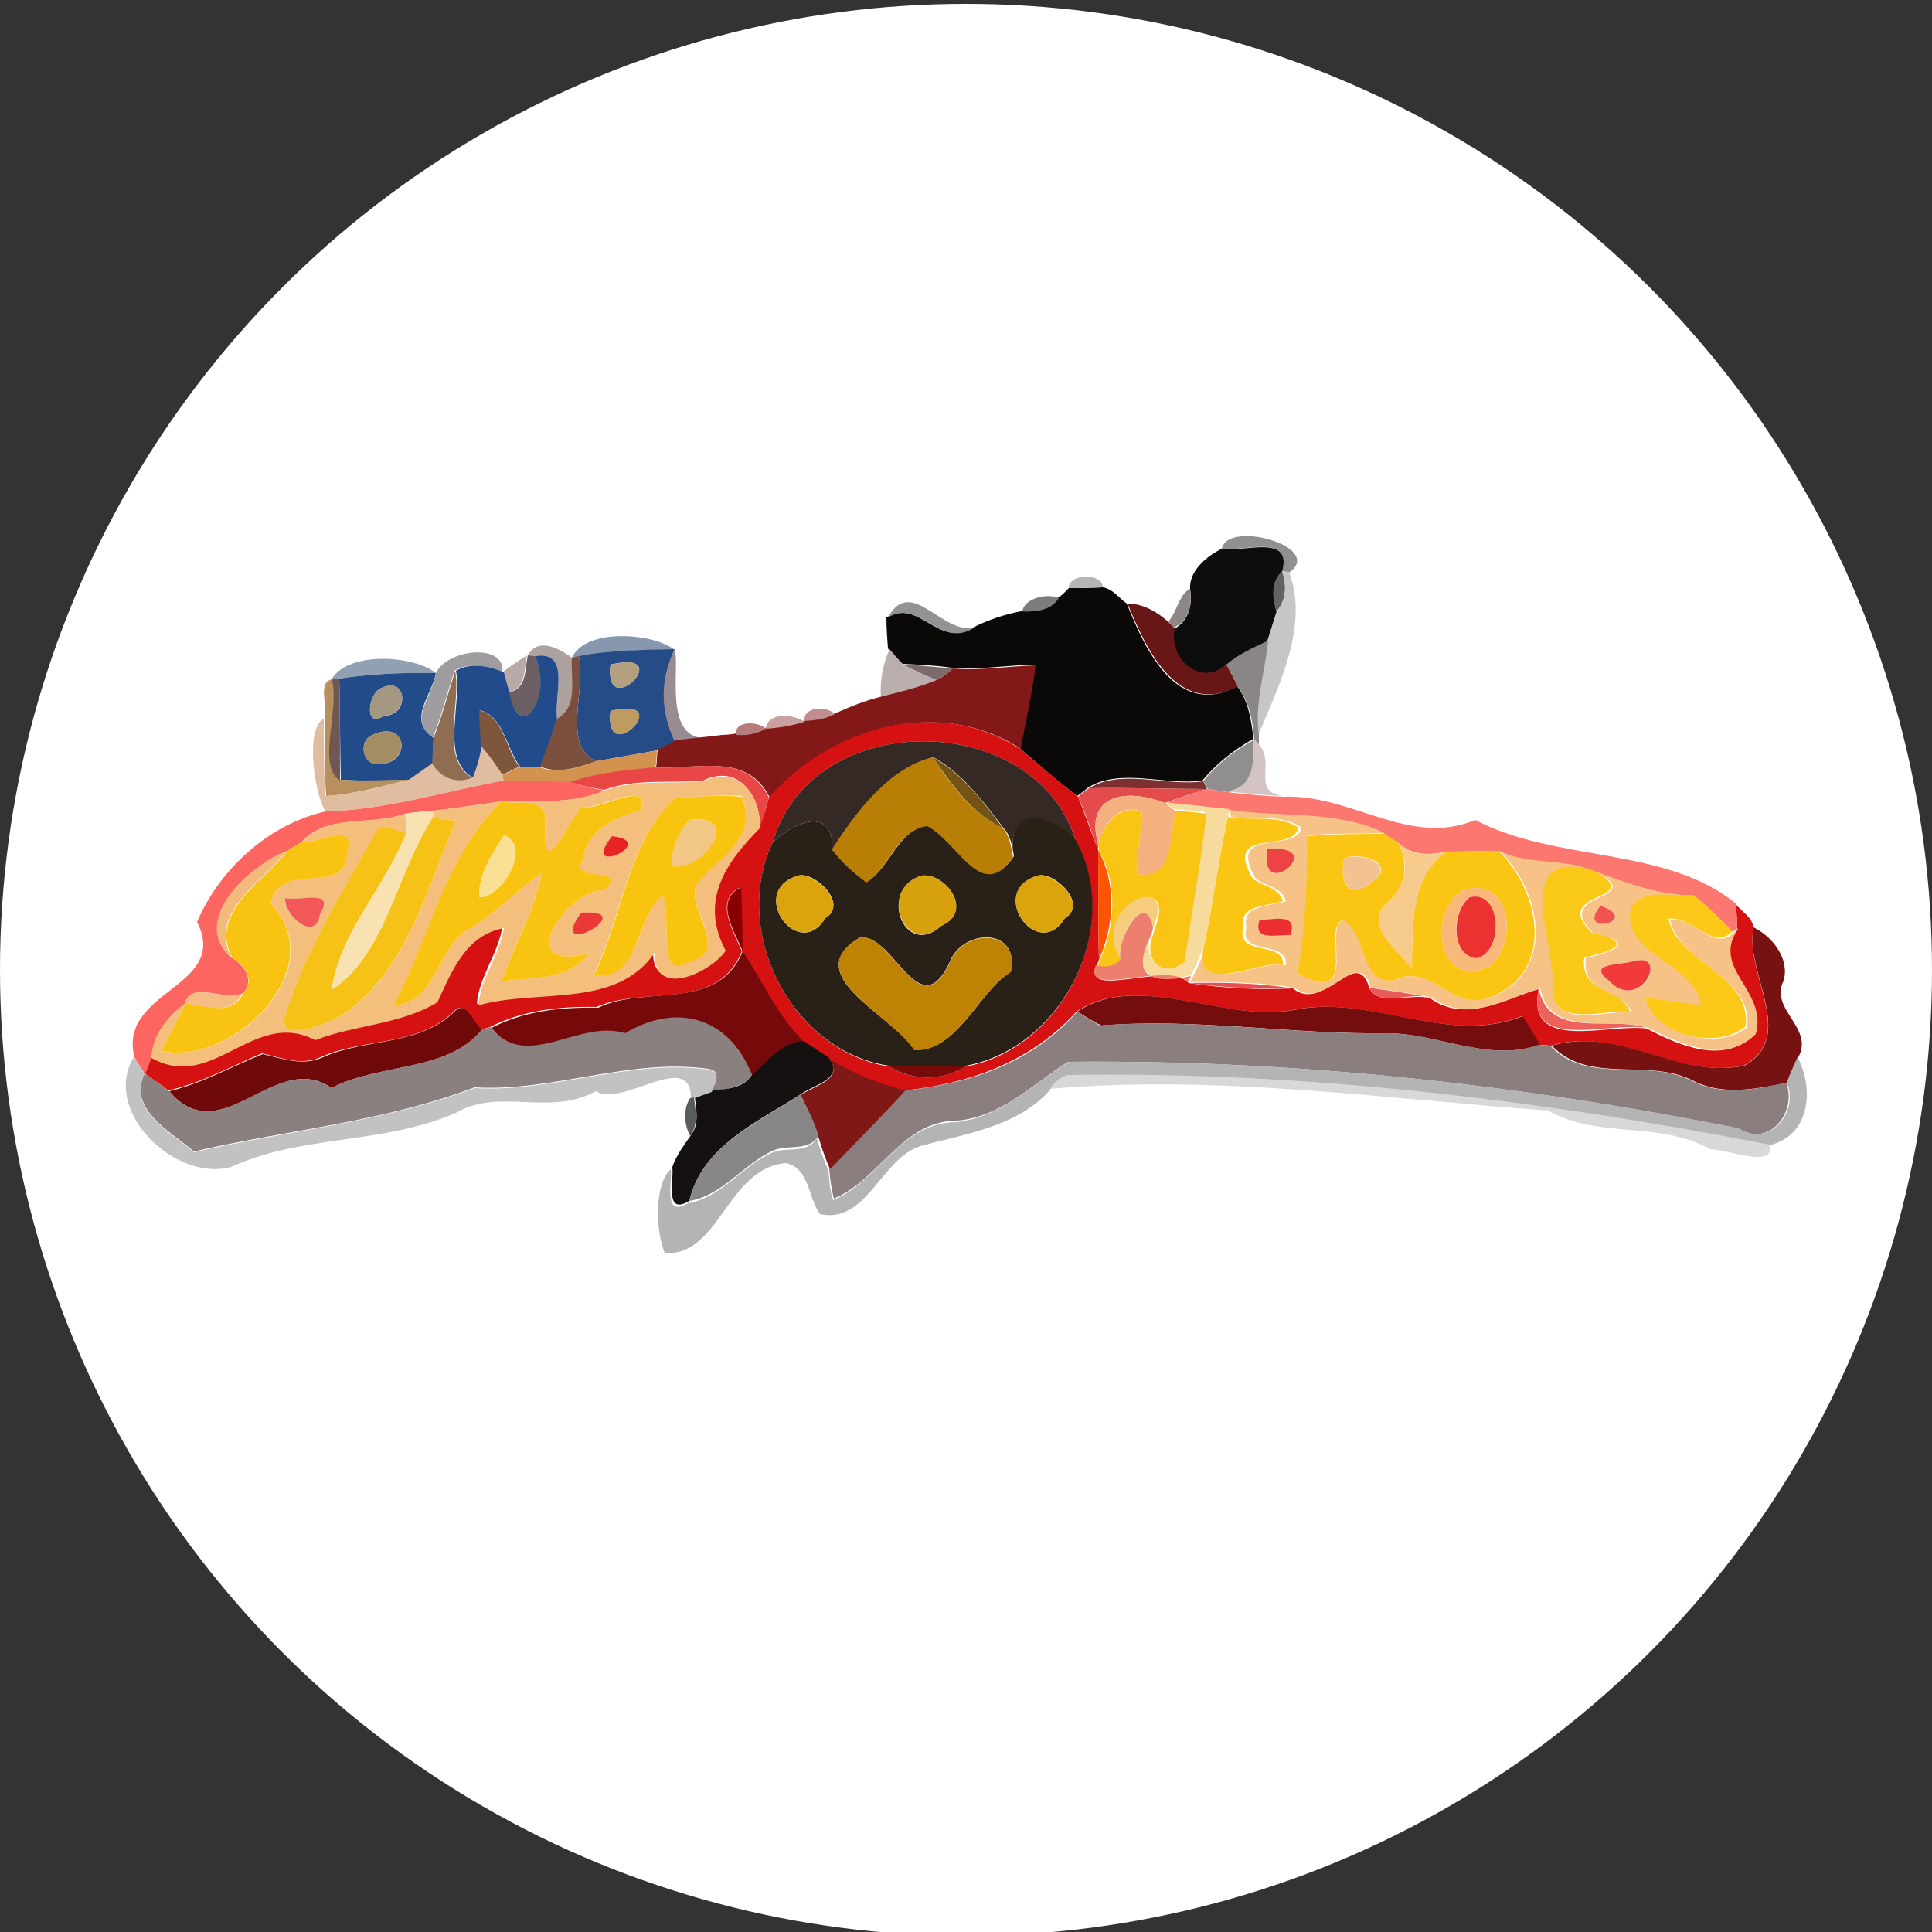 <?xml version="1.0" encoding="utf-8"?>
<!-- Generator: Adobe Illustrator 26.0.3, SVG Export Plug-In . SVG Version: 6.00 Build 0)  -->
<svg version="1.1" id="Layer_1" xmlns="http://www.w3.org/2000/svg" xmlns:xlink="http://www.w3.org/1999/xlink" x="0px" y="0px"
	 viewBox="0 0 250 250" style="enable-background:new 0 0 250 250;" xml:space="preserve">
<rect x="0" y="0" width="250" height="250" fill="#333333" stroke="none"/>
<style type="text/css">
	.st0{fill:#FFFFFF;}
	.st1{fill:#909090;}
	.st2{fill:#0E0D0D;}
	.st3{fill:#626363;}
	.st4{fill:#C6C6C6;}
	.st5{fill:#B3B5B6;}
	.st6{fill:#0B0808;}
	.st7{fill:#8D8787;}
	.st8{fill:#7A7C7D;}
	.st9{fill:#929393;}
	.st10{fill:#681616;}
	.st11{fill:#8797AD;}
	.st12{fill:#8B8686;}
	.st13{fill:#AEA29F;}
	.st14{fill:#264C88;}
	.st15{fill:#988B94;}
	.st16{fill:#BAAEAE;}
	.st17{fill:#A09DA1;}
	.st18{fill:#BAAAA7;}
	.st19{fill:#6C5F63;}
	.st20{fill:#224B8B;}
	.st21{fill:#7B4F3D;}
	.st22{fill:#92A0B4;}
	.st23{fill:#B4A07F;}
	.st24{fill:#7B6B6C;}
	.st25{fill:#821817;}
	.st26{fill:#224B8A;}
	.st27{fill:#8E6D52;}
	.st28{fill:#B7905E;}
	.st29{fill:#6F5853;}
	.st30{fill:#A49882;}
	.st31{fill:#7D563C;}
	.st32{fill:#BE9B5E;}
	.st33{fill:#C08E8E;}
	.st34{fill:#E0BDA1;}
	.st35{fill:#CA9F9F;}
	.st36{fill:#D51111;}
	.st37{fill:#B77D7D;}
	.st38{fill:#A38D65;}
	.st39{fill:#352926;}
	.st40{fill:#908E8E;}
	.st41{fill:#D4C3C3;}
	.st42{fill:#D3934E;}
	.st43{fill:#B87E06;}
	.st44{fill:#745414;}
	.st45{fill:#E94745;}
	.st46{fill:#FD6560;}
	.st47{fill:#F4BF7D;}
	.st48{fill:#7C3030;}
	.st49{fill:#E44B4C;}
	.st50{fill:#FC7770;}
	.st51{fill:#F8C311;}
	.st52{fill:#F9C410;}
	.st53{fill:#F4B07E;}
	.st54{fill:#F7DB9D;}
	.st55{fill:#F9E2B2;}
	.st56{fill:#FAC414;}
	.st57{fill:#F6C285;}
	.st58{fill:#F7C217;}
	.st59{fill:#F2C684;}
	.st60{fill:#292017;}
	.st61{fill:#FAC513;}
	.st62{fill:#F9C411;}
	.st63{fill:#F9E094;}
	.st64{fill:#E92325;}
	.st65{fill:#FAC613;}
	.st66{fill:#F6CB8C;}
	.st67{fill:#F3BA7B;}
	.st68{fill:#FB5503;}
	.st69{fill:#ED4344;}
	.st70{fill:#F3C291;}
	.st71{fill:#DBA40D;}
	.st72{fill:#D7A10D;}
	.st73{fill:#FAC816;}
	.st74{fill:#890000;}
	.st75{fill:#F7B879;}
	.st76{fill:#F15857;}
	.st77{fill:#F6CD7C;}
	.st78{fill:#EC3131;}
	.st79{fill:#FCC919;}
	.st80{fill:#F15351;}
	.st81{fill:#EB393A;}
	.st82{fill:#EC7F6E;}
	.st83{fill:#ED2F32;}
	.st84{fill:#771212;}
	.st85{fill:#BE8205;}
	.st86{fill:#760A0A;}
	.st87{fill:#F13A3A;}
	.st88{fill:#E65152;}
	.st89{fill:#F5BC84;}
	.st90{fill:#E85A5A;}
	.st91{fill:#EE625E;}
	.st92{fill:#740E0E;}
	.st93{fill:#700A0A;}
	.st94{fill:#8A8080;}
	.st95{fill:#8A7E7E;}
	.st96{fill:#151111;}
	.st97{fill:#C3C2C2;}
	.st98{fill:#801818;}
	.st99{fill:#B5B4B4;}
	.st100{fill:#780A0A;}
	.st101{fill:#D8D8D8;}
	.st102{fill:#5A5C5C;}
	.st103{fill:#898687;}
</style>
<circle class="st0" cx="125" cy="125.5" r="125"/>
<g id="_x23_909090ff">
	<path class="st1" d="M158.1,71c0.8-3.8,13.4-0.2,8.7,3.1l-0.9-0.1C167.3,69,161.1,71.4,158.1,71z"/>
</g>
<g id="_x23_0e0d0dff">
	<path class="st2" d="M154,76.3c-0.2-2.4,2.1-4.3,4.1-5.3c3,0.5,9.2-2,7.8,3c-1.4,1.4-1.2,3.4-0.7,5.2c-0.4,1.3-0.8,2.5-1.2,3.8
		c-1.9,0.9-3.8,1.8-5.4,3.1c-3.5,2.9-7.6-0.7-6.7-4.7C153.9,80.3,154.3,78.2,154,76.3z"/>
</g>
<g id="_x23_626363ff">
	<path class="st3" d="M165.2,79.1c-0.6-1.7-0.8-3.8,0.7-5.2C166.5,75.6,166.5,77.6,165.2,79.1z"/>
</g>
<g id="_x23_c6c6c6ff">
	<path class="st4" d="M165.9,73.9l0.9,0.1c2.7,7.2-1.6,15.2-4,21.2c-0.6-4.2,0.8-8.2,1.2-12.3c0.4-1.3,0.8-2.5,1.2-3.8
		C166.5,77.6,166.5,75.6,165.9,73.9z"/>
</g>
<g id="_x23_b3b5b6ff">
	<path class="st5" d="M138.3,76.1c-0.1-1.9,4.4-2,4.4-0.1C141.3,76,139.8,76.1,138.3,76.1z"/>
</g>
<g id="_x23_0b0808ff">
	<path class="st6" d="M138.3,76.1c1.5,0,3,0,4.4-0.1c1.3,0.2,2.1,1.4,3.1,2.1c2.4,6,6.5,14.9,14.3,10.7c1.5,2,1.8,4.4,2.1,6.8
		c-2.5,1.4-4.8,3.2-6.6,5.4c-4.8,0.7-10.5-1.7-14.8,0.9c-0.3,0.3-1,0.8-1.4,1.1c-2.6-1.9-5-4.1-7.5-6.2c0.6-3.6,1.5-7.1,1.9-10.8
		c-3.6,0.1-7.1,0.7-10.7,0.4c-2.1-0.3-4.2-0.4-6.4-0.5c-0.7-0.6-1.3-1.3-1.8-2c-0.1-1.3-0.2-2.7-0.2-4c4.2-2.6,6.7,4.1,11.2,1.3
		c2-1,4.1-1.7,6.2-2.1c1.8,0.1,3.7-0.1,4.7-1.7C137.4,77.1,138,76.4,138.3,76.1z"/>
</g>
<g id="_x23_8d8787ff">
	<path class="st7" d="M151.2,80.4c1.1-1.2,1.4-3.6,2.8-4.2c0.3,2-0.1,4.1-2.1,5C151.8,81.1,151.4,80.7,151.2,80.4z"/>
</g>
<g id="_x23_7a7c7dff">
	<path class="st8" d="M132.3,79.1c0.2-1.7,3.3-2.4,4.7-1.7C136,79,134.1,79.2,132.3,79.1z"/>
</g>
<g id="_x23_929393ff">
	<path class="st9" d="M114.9,79.9c3-5.5,7,2.3,11.2,1.3C121.6,84.1,119.1,77.4,114.9,79.9z"/>
</g>
<g id="_x23_681616ff">
	<path class="st10" d="M145.9,78.1c2,0,3.9,1.1,5.3,2.4c0.2,0.2,0.6,0.6,0.8,0.8c-0.8,4,3.3,7.6,6.7,4.7c0.5,0.9,1,1.9,1.5,2.8
		C152.4,92.9,148.3,84,145.9,78.1z"/>
</g>
<g id="_x23_8797adff">
	<path class="st11" d="M74,85.1c1.9-4,10.8-3.1,13.3-1c-4.2,0-8.3,0-12.4,0.9L74,85.1z"/>
</g>
<g id="_x23_8b8686ff">
	<path class="st12" d="M158.7,86c1.6-1.4,3.5-2.2,5.4-3.1c-0.4,4.1-1.8,8.1-1.2,12.3v1.1l-0.6-0.6c-0.2-2.4-0.6-4.8-2.1-6.8
		C159.7,87.8,159.2,86.9,158.7,86z"/>
</g>
<g id="_x23_aea29fff">
	<path class="st13" d="M68.3,84.8c1-1.8,2.9-1.7,5.7,0.3c-0.1,2.8,1,6.4-1.9,8c-0.5-3,1.9-9-2.9-8.2L68.3,84.8z"/>
</g>
<g id="_x23_264c88ff">
	<path class="st14" d="M74.9,84.9c4.1-0.8,8.3-0.8,12.4-0.9c-1.8,4-1.8,7.9,0,11.9c-0.6,0.3-1.7,0.9-2.3,1.2
		c-2.6,0.5-5.2,0.9-7.8,1.4C72.6,96.6,75.9,89.2,74.9,84.9 M79,86C78.1,93.7,87.8,83.9,79,86 M79,92C78.1,99.7,87.8,89.9,79,92z"/>
</g>
<g id="_x23_988b94ff">
	<path class="st15" d="M87.3,84c0.8,2.7-2,13.5,6,11.2c-1.5,0.2-4.5,0.5-6,0.7C85.4,91.9,85.4,88,87.3,84z"/>
</g>
<g id="_x23_baaeaeff">
	<path class="st16" d="M115.1,84c0.6,0.7,1.2,1.4,1.8,2c1.3,0.8,2.9,1.4,4.3,2c-2.3,1-4.7,1.6-7.2,2.2C113.8,88,114.3,85.9,115.1,84
		z"/>
</g>
<g id="_x23_a09da1ff">
	<path class="st17" d="M56.4,87.1c1.5-3.2,9.1-3.9,8.6-0.1c-2.6-1.1-4.7-1.1-6.2-0.2c-0.9,2.9-1.7,5.9-2.8,8.7
		C52.7,93.2,56,90.1,56.4,87.1z"/>
</g>
<g id="_x23_baaaa7ff">
	<path class="st18" d="M65,87c1-0.8,2.1-1.5,3.2-2.2c-0.4,1.8-0.1,4.4-2.5,4.8C65.6,88.9,65.2,87.6,65,87z"/>
</g>
<g id="_x23_6c5f63ff">
	<path class="st19" d="M68.3,84.8l0.9,0.1c2.6,5.3-1.9,11.7-3.4,4.7C68.2,89.2,67.9,86.6,68.3,84.8z"/>
</g>
<g id="_x23_224b8bff">
	<path class="st20" d="M69.2,84.9c4.8-0.8,2.4,5.2,2.9,8.2c-0.7,2-1.4,4.1-2.2,6.2c-0.6,0-2-0.1-2.6-0.1c-1.8-2.3-2.1-6.5-5.2-7.3
		c0,1.6,0.1,3.2,0.3,4.8c-0.2,1.4-0.6,2.7-1.1,4c-4.4-2.4-1.5-9.4-2.3-13.9c1.5-0.9,3.6-0.9,6.2,0.2c0.2,0.7,0.5,1.9,0.7,2.6
		C67.2,96.6,71.7,90.2,69.2,84.9z"/>
</g>
<g id="_x23_7b4f3dff">
	<path class="st21" d="M74,85.1l0.9-0.2c1,4.3-2.3,11.7,2.3,13.6c-2.4,0.8-4.8,1.7-7.3,0.7c0.7-2,1.5-4.1,2.2-6.2
		C74.9,91.4,73.8,87.9,74,85.1z"/>
</g>
<g id="_x23_92a0b4ff">
	<path class="st22" d="M42.9,87.9c2.2-3.7,10.7-3.1,13.5-0.8c-4.2-0.1-8.4,0.1-12.5,0.7L42.9,87.9z"/>
</g>
<g id="_x23_b4a07fff">
	<path class="st23" d="M79,86C87.8,83.9,78.1,93.7,79,86z"/>
</g>
<g id="_x23_7b6b6cff">
	<path class="st24" d="M116.9,86c2.1,0.1,4.2,0.3,6.4,0.5c-0.6,0.6-1.3,1.1-2.1,1.5C119.8,87.4,118.3,86.8,116.9,86z"/>
</g>
<g id="_x23_821817ff">
	<path class="st25" d="M123.3,86.5c3.6,0.3,7.1-0.3,10.7-0.4c-0.4,3.6-1.3,7.2-1.9,10.8c-10.7-6.9-24.6-2.7-32.5,6.3
		c-2.9-5.9-9.4-3.6-14.7-3.9c0.1-0.6,0.1-1.7,0.2-2.3c0.6-0.3,1.7-0.9,2.3-1.2c1.5-0.2,4.5-0.5,6-0.7c0.5,0,1.5-0.1,1.9-0.2
		c1.4,0.1,2.7-0.1,3.9-0.8c1.7-0.1,3.4-0.3,5-0.9c1.3-0.1,2.7-0.2,3.9-0.9c2-0.9,4-1.7,6.1-2.2c2.4-0.6,4.9-1.2,7.2-2.2
		C122,87.6,122.7,87.1,123.3,86.5z"/>
</g>
<g id="_x23_224b8aff">
	<path class="st26" d="M43.9,87.8c4.2-0.6,8.3-0.8,12.5-0.7c-0.5,2.9-3.8,6.1-0.3,8.4c0,1.1-0.1,2.2-0.1,3.3c-1,0.7-2,1.5-3,2.1
		c-3,0.1-5.9,0.2-8.9,0C44,96.6,44,92.2,43.9,87.8 M49.2,89.1c-1.6,0.8-2.1,5.3,0.5,3.5C53,92.7,52.8,87.3,49.2,89.1 M48.2,95.1
		c-1.9,0.8-1.3,3.9,0.8,3.8C53.4,98.8,52.7,93,48.2,95.1z"/>
</g>
<g id="_x23_8e6d52ff">
	<path class="st27" d="M56.1,95.5c1.1-2.8,1.9-5.8,2.8-8.7c0.8,4.5-2.1,11.5,2.3,13.9c-2.2,0.9-4.1,0.1-5.3-1.8
		C56,97.7,56,96.6,56.1,95.5z"/>
</g>
<g id="_x23_b7905eff">
	<path class="st28" d="M42,93c0.5-1.5-1-4.8,1-5.1c1.2,3.5-2,11.1,1.1,13c3,0.2,5.9,0,8.9,0c-3.6,0.8-7.1,1.9-10.8,2.1
		C42,99.7,42,96.3,42,93z"/>
</g>
<g id="_x23_6f5853ff">
	<path class="st29" d="M42.9,87.9l1-0.1C44,92.2,44,96.6,44,101C40.9,99.1,44.1,91.4,42.9,87.9z"/>
</g>
<g id="_x23_a49882ff">
	<path class="st30" d="M49.2,89.1c3.6-1.9,3.8,3.5,0.5,3.5C47.1,94.4,47.6,89.9,49.2,89.1z"/>
</g>
<g id="_x23_7d563cff">
	<path class="st31" d="M62,91.9c3.2,0.8,3.4,5,5.2,7.3c-0.6,0.3-1.7,0.8-2.3,1.1c-0.8-1.3-1.6-2.5-2.7-3.6
		C62.2,95.1,62,93.5,62,91.9z"/>
</g>
<g id="_x23_be9b5eff">
	<path class="st32" d="M79,92C87.8,89.9,78.1,99.7,79,92z"/>
</g>
<g id="_x23_c08e8eff">
	<path class="st33" d="M104.1,93.3c-0.2-1.9,2.9-2,3.9-0.9C106.8,93.1,105.4,93.2,104.1,93.3z"/>
</g>
<g id="_x23_e0bda1ff">
	<path class="st34" d="M42.1,105c-1.5-2.6-2.6-10.8-0.2-12c0,3.3,0,6.7,0.2,10c3.7-0.2,7.2-1.2,10.8-2.1c1-0.7,2-1.4,3-2.1
		c1.2,1.9,3.1,2.7,5.3,1.8c0.5-1.3,0.9-2.6,1.1-4c1,1.1,1.8,2.3,2.7,3.6l0.2,0.8C57.5,102.4,50,104.8,42.1,105z"/>
</g>
<g id="_x23_ca9f9fff">
	<path class="st35" d="M99.1,94.3c0.2-2.2,3.6-1.9,5-0.9C102.5,93.9,100.8,94.2,99.1,94.3z"/>
</g>
<g id="_x23_d51111ff">
	<path class="st36" d="M99.5,103.2c8-9.1,21.8-13.2,32.5-6.3c2.5,2.1,4.9,4.2,7.5,6.2c0.9,2.3,1.7,4.6,2.6,6.9c0,4.7,0,9.5,0.1,14.2
		l-0.3,0.8c-1.9,4.4,9.5-0.7,11.9,2.2c4.5,0.7,9,0.9,13.5,0.7c4,3.3,8.3-5.8,9.9,0c1.4,2.5,5.5,0.5,7.9,1.3c4.7,3.4,10.4-0.3,14-1.2
		c-1.7,8.3,9,4.4,14,5.1c4.2,2.2,9.9,4.7,13.9,0.8c1.6-5.7-6-8.5-2.2-13.7c0-1.1-0.1-2.1-0.2-3.2c0.8,1,2.2,1.7,2.3,3.1
		c-1.2,5.8,5.7,14.1-1.3,17.8c-8.7,1.8-16.1-5.2-24.9-2.6c-0.4,0-1.1-0.1-1.5-0.1c-0.7-1.2-1.4-2.5-2.3-3.7
		c-9.6,3.8-19.2-2.7-29.1-0.9c-9.1,2-20.4-5.1-28.5,0.3c-5.9,6.5-13.8,9.3-22.2,10.2c-3.6-0.8-7-2.1-10-4.2
		c-1.1-0.7-2.1-1.4-3.2-2.1c-3.4-3.4-5.3-7.8-7.9-11.7c0-2.8-0.1-5.5-0.2-8.3c-3.5,1.7-0.8,5.8,0.2,8.3c-3.2,7.9-12.5,4.4-18.8,7.2
		c-4.7-0.1-9.5,0.4-13.8,2.6c-0.3,0.1-0.8,0.2-1.1,0.3c-1.1-0.8-2.1-4-3.6-2.3c-4.6,4.5-11.4,3.4-17,5.8c-2.6,1.3-5.2,0.2-7.8-0.4
		c-4,1.7-7.8,3.8-12.1,4.8c-1.1-0.8-2.1-1.5-3.2-2.3c0.2-0.5,0.6-1.6,0.8-2.1c8,4.5,13.2-6.5,21.2-2.3c5.1-2.1,11-2,15.8-4.9
		c1.9-4.1,3.7-8.7,8.6-9.6c-0.5,3.5-3,6.4-3.3,10c7.6-2.2,17.8,0.5,22.8-6.8c-0.1,6.3,7.7,2.3,9.2-0.3c-3.3-6.1-0.2-11.1,4.4-15.8
		C98.8,105.9,99.1,104.6,99.5,103.2 M100,109c-5.5,11.5,2.4,27,15,29c3.3,1.9,6.7,1.9,10,0c12.5-2.3,20.3-18,14.2-29.2
		C134,91.8,105.1,91.4,100,109z"/>
</g>
<g id="_x23_b77d7dff">
	<path class="st37" d="M95.2,95.1c-0.2-1.9,2.9-1.8,3.9-0.8C97.9,95,96.6,95.2,95.2,95.1z"/>
</g>
<g id="_x23_a38d65ff">
	<path class="st38" d="M48.2,95.1c4.5-2.1,5.2,3.6,0.8,3.8C46.9,99.1,46.3,95.9,48.2,95.1z"/>
</g>
<g id="_x23_352926ff">
	<path class="st39" d="M100,109c5.1-17.6,34-17.2,39.2-0.2c-2.6-3-9.3-5.2-8,2.1c-0.2-1.3-0.4-2.7-1.3-3.7c-2.6-3.4-5.3-7.1-9.1-9.2
		c-5.6,1.3-10,7.1-13.1,12C107.9,104.2,102.8,106.3,100,109z"/>
</g>
<g id="_x23_908e8eff">
	<path class="st40" d="M155.7,101.1c1.8-2.3,4.1-4,6.6-5.4c0,2.9,0.1,6.2-3.4,6.8c-0.7-0.1-2-0.3-2.6-0.4L155.7,101.1z"/>
</g>
<g id="_x23_d4c3c3ff">
	<path class="st41" d="M162.2,95.6l0.6,0.6c2.4,2.6-1,6.2,3.2,6.8c-2.4-0.1-4.8-0.3-7.2-0.6C162.4,101.8,162.2,98.5,162.2,95.6z"/>
</g>
<g id="_x23_d3934eff">
	<path class="st42" d="M77.2,98.5c2.6-0.5,5.2-0.9,7.8-1.4c0,0.6-0.1,1.7-0.2,2.3c-3.8,0.3-7.5,0.7-11.1,1.9
		c-2.8-0.1-5.6-0.2-8.5-0.2l-0.2-0.8c0.6-0.3,1.7-0.8,2.3-1.1c0.7,0,2,0.1,2.6,0.1C72.4,100.2,74.8,99.3,77.2,98.5z"/>
</g>
<g id="_x23_b87e06ff">
	<path class="st43" d="M107.6,110c3.1-4.9,7.5-10.7,13.1-12c2.4,3.6,5.1,7.3,9.1,9.2c0.9,1,1,2.4,1.3,3.7c-4.2,6.2-7.1-1.8-11.2-3.9
		c-3.8,0.3-4.8,5.4-7.9,7.3C110.4,113.1,108.8,111.7,107.6,110z"/>
</g>
<g id="_x23_745414ff">
	<path class="st44" d="M120.7,98c3.8,2.1,6.6,5.8,9.1,9.2C125.8,105.3,123.2,101.6,120.7,98z"/>
</g>
<g id="_x23_e94745ff">
	<path class="st45" d="M73.7,101.2c3.6-1.2,7.3-1.6,11.1-1.9c5.3,0.3,11.8-2,14.7,3.9c-0.4,1.3-0.7,2.7-1.2,3.9
		c0.2-3.8-2.6-8.4-7.3-6.1c-4.3,0.4-8.7-0.3-12.8,1.2C76.7,102,75.2,101.6,73.7,101.2z"/>
</g>
<g id="_x23_fd6560ff">
	<path class="st46" d="M42.1,105c7.9-0.2,15.4-2.6,23.1-4c2.8,0,5.6,0.1,8.5,0.2c1.5,0.4,3,0.8,4.5,1.1c-4.2,1.8-8.8,1.3-13.3,1.4
		c-3,0.4-5.9,0.9-8.8,1.2c-1.2,0.1-2.5,0.2-3.7,0.4c-4.4,1.6-10.2,0-13.4,3.7c-0.5,0.3-1.4,0.8-1.8,1.1c-4.7,1.8-12.8,9-7.1,13.9
		c1.6,1,2.8,2.8,1.4,4.5c-2.4,1.2-6.6-1.7-7.5,1.3c-2.3,1.8-4.2,4-4.4,7.1c-0.2,0.5-0.6,1.6-0.8,2.1c-0.5-0.7-1-1.4-1.4-2.2
		c-2.2-8.7,12.4-9,8.1-17.5C28.4,112.5,34.7,106.7,42.1,105z"/>
</g>
<g id="_x23_f4bf7dff">
	<path class="st47" d="M78.2,102.3c4.1-1.5,8.5-0.8,12.8-1.2c4.8-2.3,7.6,2.3,7.3,6.1c-4.7,4.7-7.7,9.6-4.4,15.8
		c-1.5,2.5-9.3,6.6-9.2,0.3c-5,7.3-15.2,4.6-22.8,6.8c0.3-3.6,2.8-6.5,3.3-10c-4.9,0.9-6.7,5.5-8.6,9.6c-4.8,2.9-10.7,2.9-15.8,4.9
		c-8-4.2-13.2,6.8-21.2,2.3c0.1-3.1,2.1-5.3,4.4-7.1c-0.8,2.2-2.1,4.1-3.1,6.2c9.4,2,22.3-10.8,14.1-19.1c1.5-6.1,9.9-0.4,10-6.9
		c1-3.8-4-0.8-6-1c3.2-3.8,9-2.1,13.4-3.7c0.1,0.9,0.4,1.8,0.1,2.7c-1.4-0.6-3.5-1.7-4.2,0.4C44.2,115.7,39.6,123,37,131
		c-1.5,4.1,4.6,1.8,6.7,0.7c8.8-5.3,11.5-16.6,15.3-25.5c-0.8-0.1-2.3-0.3-3-0.4l0.1-0.9c2.9-0.3,5.9-0.8,8.8-1.2
		c-7.3,7-9.2,17.7-14,26.4c5.8-0.3,5.5-7.8,10.1-10.1c3.3-2,6-4.8,9.1-7.1c-0.9,5-3.6,9.3-5.2,14.1c3.8-0.6,8.8,0,11.3-3.7
		c-10.1,2.8-2.9-8.3,2-8.1c3.6-3-5-1-2.8-3.9c0.6-4,4.1-5.4,7.5-6.5c1.4-4.3-6.4,0.5-7.5-0.5c-2,1.8-5.5,11.5-4.8,1.2
		c-0.8-2.4-3.8-1.3-5.7-1.8C69.4,103.6,74,104.1,78.2,102.3 M87.3,103.3c-5.9,5.3-6.9,15.3-10.4,22.7c6,1,5.3-7.2,8.8-10.2
		c1.4,2.5-1,11.4,3.6,8.5c5.5-1.4-0.7-6.6,0.9-10.1c2.7-3.3,8-5.8,5.8-11.2C93.1,102.8,90.2,103.1,87.3,103.3 M79.2,108.2
		C74.7,113.8,85.6,108.9,79.2,108.2 M36.9,116.2c-0.3,2.2,4,5.8,4.5,2.1C43.5,115,38.9,116.7,36.9,116.2 M75.2,118.1
		C70.4,124.7,83.4,117.5,75.2,118.1z"/>
</g>
<g id="_x23_7c3030ff">
	<path class="st48" d="M140.9,102c4.3-2.6,10-0.2,14.8-0.9l0.5,1C151.1,102.1,146,101.9,140.9,102z"/>
</g>
<g id="_x23_e44b4cff">
	<path class="st49" d="M139.5,103.1c0.3-0.3,1-0.8,1.4-1.1c5.1-0.1,10.2,0.1,15.3,0.1c-1.4,0.4-4.1,1.3-5.5,1.8
		c-5.1-2-10.4-1-8.6,5.3l0,0.8C141.2,107.6,140.5,105.3,139.5,103.1z"/>
</g>
<g id="_x23_fc7770ff">
	<path class="st50" d="M156.2,102.1c0.7,0.1,2,0.3,2.6,0.4c2.4,0.3,4.8,0.5,7.2,0.6c8.8-0.4,16.4,6.6,24.9,3
		c10.4,5.5,24.6,3.4,33.7,10.8c0.1,1.1,0.2,2.1,0.2,3.2l-0.6,0.5c-1.7-1.6-3.2-3.3-5.1-4.7c-4.6-0.1-8.8-1.5-13-3.2
		c-3.9-1.6-8.4-0.7-12.2-2.6c-1.7,0-5.1,0.1-6.8,0.1c-2.2,0.5-4.4,0.5-6.1-1.1c-0.5-0.3-1.4-0.9-1.9-1.2c-6.1-3-13.4-2.1-20.1-3
		c-2.8-0.3-5.6-0.7-8.4-0.9C152.1,103.4,154.8,102.5,156.2,102.1z"/>
</g>
<g id="_x23_f8c311ff">
	<path class="st51" d="M75.4,104.3c1.2,1.1,8.9-3.8,7.5,0.5c-3.4,1.1-6.9,2.5-7.5,6.5c-2.1,2.9,6.4,0.8,2.8,3.9
		c-4.9-0.2-12.1,10.9-2,8.1c-2.5,3.7-7.5,3.1-11.3,3.7c1.6-4.7,4.3-9.1,5.2-14.1c-3.1,2.3-5.8,5.1-9.1,7.1
		c-4.6,2.3-4.3,9.8-10.1,10.1c4.7-8.7,6.7-19.4,14-26.4c1.9,0.5,4.9-0.6,5.7,1.8C69.9,115.7,73.4,106.1,75.4,104.3 M65.2,108.1
		c-1.5,2.4-3.3,5-3.2,8C64.9,116.3,68.9,109.3,65.2,108.1z"/>
</g>
<g id="_x23_f9c410ff">
	<path class="st52" d="M87.3,103.3c2.9-0.2,5.8-0.5,8.7-0.2c2.2,5.4-3,7.9-5.8,11.2c-1.6,3.5,4.6,8.7-0.9,10.1
		c-4.6,2.9-2.2-6-3.6-8.5c-3.6,2.9-2.8,11.2-8.8,10.2C80.5,118.6,81.4,108.6,87.3,103.3 M89.2,106.1c-1.4,1.7-2.4,3.8-2.2,6
		C91.2,112.6,96.1,105.2,89.2,106.1z"/>
</g>
<g id="_x23_f4b07eff">
	<path class="st53" d="M142.1,109.2c-1.8-6.3,3.5-7.3,8.6-5.3c0.3,0.2,1,0.8,1.4,1c-0.7,3.2-0.1,9.2-5,8.2c0.1-2.7,0.5-5.4,0.7-8.1
		C144.5,104,143,106.5,142.1,109.2z"/>
</g>
<g id="_x23_f7db9dff">
	<path class="st54" d="M150.7,103.8c2.8,0.3,5.6,0.6,8.4,0.9l-0.2,0.9c-1.3,5.7-1.9,11.4-3.2,17.1c-0.5,1.2-1,2.4-1.6,3.5
		c-5.9,1.3-7.6-0.5-5.1-5.4c-1.4,3.4,1.6,5.7,4.1,3.4c0.9-6.3,2-12.7,2.8-19.1c-1.3-0.2-2.6-0.3-4-0.4
		C151.7,104.6,151,104.1,150.7,103.8z"/>
</g>
<g id="_x23_f9e2b2ff">
	<path class="st55" d="M52.4,105.3c1.2-0.2,2.5-0.3,3.7-0.4l-0.1,0.9c-4.6,7-6.1,17.7-13.1,22.3c1.2-7.5,6.9-13.3,9.6-20.2
		C52.8,107.1,52.5,106.2,52.4,105.3z"/>
</g>
<g id="_x23_fac414ff">
	<path class="st56" d="M142.1,109.2c0.9-2.7,2.5-5.1,5.7-4.2c-0.2,2.7-0.6,5.4-0.7,8.1c4.8,0.9,4.3-5,5-8.2c1.3,0.1,2.6,0.2,4,0.4
		c-0.7,6.4-1.9,12.8-2.8,19.1c-2.6,2.3-5.5,0-4.1-3.4l0.2-0.8c3.3-8-8.5-2.8-4.2,4c-0.6,0.9-1.7,1.2-3.2,0.9l0.3-0.8
		c2-4.5,2.4-9.8-0.1-14.2L142.1,109.2z"/>
</g>
<g id="_x23_f6c285ff">
	<path class="st57" d="M159.1,104.8c6.6,1,14,0,20.1,3c-3.3,0.1-6.7,0-10,0.3c0.1,6-0.2,11.9-1.2,17.8c8.4,4.8,2.8-6.4,6-6.8
		c2.9,1.6,2.2,8.9,6.9,7.6c4.5-2,7.2,4.4,12.1,2.3c8.5-3.3,6.4-13.9,1-18.9c3.9,1.9,8.3,0.9,12.2,2.6c-10.9-3-4.6,9.9-5.2,15.4
		c0.1,5.1,6.7,2.6,10.1,2.9c-0.8-2.9-6.5-2.2-5.9-7c4.1-1,6.5-2.1,1-3.2c-5.8-5.6,7.7-4.1,0.1-8.1c4.2,1.6,8.4,3.1,13,3.2
		c-2.7,0.3-6.2-0.9-8,1.5c-1.6,6.4,8.1,7.1,9,12.7c-2.4-0.1-4.8-0.7-7.2-0.9c1.3,4.9,9.4,6.8,13,3.7c0.7-6.7-8.8-8.1-10-13.9
		c3-0.5,5.8,4.4,8.3,1.6l0.6-0.5c-3.8,5.2,3.8,8,2.2,13.7c-3.9,3.9-9.7,1.4-13.9-0.8c-4.9-1.6-12.6,1.5-14-5.1
		c-3.6,0.9-9.3,4.7-14,1.2c-2.6-0.6-5.3-0.9-7.9-1.3c-1.6-5.7-5.9,3.3-9.9,0c-4.5-0.7-9-0.8-13.5-0.7l0.4-0.8
		c0.6-1.2,1.1-2.3,1.6-3.5c-1,6.3,7.3,1.3,10.4,2.1c0.3-3.4-6.2-1.1-5.1-4.9c-0.7-3,3.2-2.7,5.1-3.4c-0.5-1.8-2.6-1.9-3.9-2.9
		c-4-6.8,5.3-3.2,5.9-6.6c-2.6-1.9-6.1-0.9-9.1-1.4L159.1,104.8 M164,109.9C162.8,117.2,172.3,109.1,164,109.9 M207.1,117.2
		C203.7,121.3,212.7,119.2,207.1,117.2 M163,119c-1,2.9,2.3,1.9,4,2C168,118.1,164.7,119.1,163,119 M211.3,124.4
		c-1.8,0.5-6.1,0.2-3.1,2.5C212.3,131.2,216.2,123,211.3,124.4z"/>
</g>
<g id="_x23_f7c217ff">
	<path class="st58" d="M56,105.8c0.8,0.1,2.3,0.3,3,0.4c-3.8,8.9-6.5,20.1-15.3,25.5c-2.1,1.1-8.2,3.4-6.7-0.7
		c2.6-8,7.2-15.4,11.3-22.7c0.7-2.1,2.8-1,4.2-0.4c-2.7,6.9-8.5,12.7-9.6,20.2C49.9,123.6,51.4,112.8,56,105.8z"/>
</g>
<g id="_x23_f2c684ff">
	<path class="st59" d="M89.2,106.1c6.9-0.9,2.1,6.6-2.2,6C86.8,109.8,87.8,107.8,89.2,106.1z"/>
</g>
<g id="_x23_292017ff">
	<path class="st60" d="M100,109c2.8-2.7,7.9-4.8,7.7,1c1.2,1.6,2.8,3,4.4,4.2c3.1-1.9,4.1-6.9,7.9-7.3c4.1,2.2,7,10.1,11.2,3.9
		c-1.3-7.3,5.5-5.1,8-2.1c6.2,11.2-1.7,26.9-14.2,29.2c-3.3,0-6.7,0-10,0C102.4,136,94.5,120.5,100,109 M103.3,113.3
		c-6.7,2,0,11.3,3.5,5.5C109.9,116.9,105.3,112.7,103.3,113.3 M119.3,113.3c-5.8,1.7-2.3,10.9,2.5,6.5
		C126.1,117.9,122.3,112.9,119.3,113.3 M134.3,113.3c-6.7,2,0,11.3,3.5,5.5C140.9,116.9,136.3,112.7,134.3,113.3 M111.3,121.3
		c-8.2,4.8,4.2,10.1,7,14.5c5.6,0.3,8.2-7.3,12.5-10.1c1.2-5.8-6.4-5.6-8-1C118.9,132.7,115.6,120.8,111.3,121.3z"/>
</g>
<g id="_x23_fac513ff">
	<path class="st61" d="M155.7,122.8c1.3-5.7,1.9-11.4,3.2-17.1c3,0.6,6.5-0.4,9.1,1.4c-0.6,3.4-9.9-0.2-5.9,6.6
		c1.3,1,3.4,1.1,3.9,2.9c-1.9,0.7-5.8,0.4-5.1,3.4c-1.1,3.9,5.4,1.6,5.1,4.9C163.1,124.1,154.7,129.1,155.7,122.8z"/>
</g>
<g id="_x23_f9c411ff">
	<path class="st62" d="M39,109c2,0.2,7-2.8,6,1c-0.1,6.5-8.6,0.9-10,6.9c8.1,8.3-4.8,21.1-14.1,19.1c1-2.1,2.2-4,3.1-6.2
		c2.5,0.3,6.1,1.8,7.5-1.3c1.5-1.7,0.2-3.6-1.4-4.5c-3.2-5.9,3.9-9.8,7.1-13.9C37.6,109.8,38.5,109.3,39,109z"/>
</g>
<g id="_x23_f9e094ff">
	<path class="st63" d="M65.2,108.1c3.8,1.2-0.2,8.2-3.2,8C61.9,113.1,63.7,110.5,65.2,108.1z"/>
</g>
<g id="_x23_e92325ff">
	<path class="st64" d="M79.2,108.2C85.6,108.9,74.7,113.8,79.2,108.2z"/>
</g>
<g id="_x23_fac613ff">
	<path class="st65" d="M169.1,108.2c3.3-0.3,6.7-0.3,10-0.3c0.5,0.3,1.4,0.9,1.9,1.2c1.3,2.7,0.9,5.6-1.3,7.6
		c-3.6,2.8,1.2,6.2,3,8.6c0.1-5.3-0.4-11.5,4.4-15.1c1.7,0,5.1-0.1,6.8-0.1c5.3,5.1,7.5,15.6-1,18.9c-4.9,2.1-7.5-4.3-12.1-2.3
		c-4.7,1.4-3.9-5.9-6.9-7.6c-3.2,0.4,2.5,11.6-6,6.8C168.9,120.1,169.2,114.1,169.1,108.2 M174,111c-0.8,2.8,0.4,5.6,3.3,3.3
		C181,112,176.6,110.2,174,111 M189.3,115.2c-4.4,2.5-3.6,13.1,3.5,9.8C196.6,121.6,195.4,113.2,189.3,115.2z"/>
</g>
<g id="_x23_f6cb8cff">
	<path class="st66" d="M181,109.1c1.7,1.7,3.9,1.6,6.1,1.1c-4.7,3.6-4.3,9.7-4.4,15.1c-1.9-2.4-6.6-5.7-3-8.6
		C181.9,114.6,182.4,111.8,181,109.1z"/>
</g>
<g id="_x23_f3ba7bff">
	<path class="st67" d="M30,124c-5.7-4.9,2.4-12.1,7.1-13.9C34,114.2,26.8,118,30,124z"/>
</g>
<g id="_x23_fb5503ff">
	<path class="st68" d="M142.1,110c2.4,4.4,2.1,9.7,0.1,14.2C142.1,119.4,142.1,114.7,142.1,110z"/>
</g>
<g id="_x23_ed4344ff">
	<path class="st69" d="M164,109.9C172.3,109.1,162.8,117.2,164,109.9z"/>
</g>
<g id="_x23_f3c291ff">
	<path class="st70" d="M174,111c2.5-0.7,6.9,1,3.3,3.3C174.5,116.6,173.2,113.8,174,111z"/>
</g>
<g id="_x23_dba40dff">
	<path class="st71" d="M103.3,113.3c2-0.5,6.6,3.7,3.5,5.5C103.3,124.6,96.6,115.2,103.3,113.3z"/>
	<path class="st71" d="M134.3,113.3c2-0.5,6.6,3.7,3.5,5.5C134.3,124.6,127.6,115.2,134.3,113.3z"/>
</g>
<g id="_x23_d7a10dff">
	<path class="st72" d="M119.3,113.3c3-0.4,6.8,4.7,2.5,6.5C117.1,124.1,113.5,114.9,119.3,113.3z"/>
</g>
<g id="_x23_fac816ff">
	<path class="st73" d="M200.9,128c0.6-5.5-5.7-18.4,5.2-15.4c7.6,4.1-5.9,2.5-0.1,8.1c5.5,1.2,3.1,2.3-1,3.2c-0.6,4.8,5.1,4,5.9,7
		C207.6,130.6,201,133.1,200.9,128z"/>
</g>
<g id="_x23_890000ff">
	<path class="st74" d="M96.1,123.1c-1-2.5-3.8-6.6-0.2-8.3C96,117.6,96.1,120.3,96.1,123.1z"/>
</g>
<g id="_x23_f7b879ff">
	<path class="st75" d="M189.3,115.2c6.1-2,7.3,6.4,3.5,9.8C185.7,128.3,184.9,117.7,189.3,115.2 M190.2,116.1
		c-2.4,1.7-2.6,7.3,0.8,7.9C194.6,123.5,194.4,115.2,190.2,116.1z"/>
</g>
<g id="_x23_f15857ff">
	<path class="st76" d="M36.9,116.2c1.9,0.5,6.6-1.3,4.5,2.1C40.9,122,36.7,118.5,36.9,116.2z"/>
</g>
<g id="_x23_f6cd7cff">
	<path class="st77" d="M145,124.1c-4.3-6.8,7.6-12,4.2-4C148.3,114.8,144.4,121.5,145,124.1z"/>
</g>
<g id="_x23_ec3131ff">
	<path class="st78" d="M190.2,116.1c4.2-1,4.4,7.3,0.8,7.9C187.6,123.5,187.9,117.8,190.2,116.1z"/>
</g>
<g id="_x23_fcc919ff">
	<path class="st79" d="M211.1,117.3c1.9-2.4,5.3-1.2,8-1.5c1.9,1.4,3.4,3.1,5.1,4.7c-2.5,2.7-5.3-2.1-8.3-1.6
		c1.3,5.8,10.7,7.1,10,13.9c-3.6,3.1-11.8,1.3-13-3.7c2.4,0.2,4.8,0.8,7.2,0.9C219.2,124.4,209.5,123.6,211.1,117.3z"/>
</g>
<g id="_x23_f15351ff">
	<path class="st80" d="M207.1,117.2C212.7,119.2,203.7,121.3,207.1,117.2z"/>
</g>
<g id="_x23_eb393aff">
	<path class="st81" d="M75.2,118.1C83.4,117.5,70.4,124.7,75.2,118.1z"/>
</g>
<g id="_x23_ec7f6eff">
	<path class="st82" d="M145,124.1c-0.6-2.5,3.3-9.3,4.2-4l-0.2,0.8c-2.5,4.9-0.8,6.7,5.1,5.4l-0.4,0.8c-2.4-2.8-13.8,2.2-11.9-2.2
		C143.3,125.3,144.4,124.9,145,124.1z"/>
</g>
<g id="_x23_ed2f32ff">
	<path class="st83" d="M163,119c1.7,0.1,5-1,4,2C165.3,120.9,162,121.9,163,119z"/>
</g>
<g id="_x23_771212ff">
	<path class="st84" d="M226.9,120c2.5,1.2,4.7,4.1,3.9,6.9c-1.9,3.7,4,6.1,1.9,9.9c-0.5,1.1-0.9,2.2-1.4,3.3
		c-4,0.8-8.3,1.7-12.1-0.2c-5.8-3.1-13.6,0.5-18.4-4.6c8.9-2.6,16.2,4.4,24.9,2.6C232.6,134.1,225.7,125.8,226.9,120z"/>
</g>
<g id="_x23_be8205ff">
	<path class="st85" d="M111.3,121.3c4.2-0.5,7.6,11.4,11.5,3.5c1.6-4.7,9.3-4.8,8,1c-4.4,2.7-7,10.4-12.5,10.1
		C115.5,131.4,103.1,126,111.3,121.3z"/>
</g>
<g id="_x23_760a0aff">
	<path class="st86" d="M96.1,123.1c2.6,3.9,4.5,8.3,7.9,11.7c-2.9,0.1-4.7,2.6-6.7,4.4c-3-7.8-10.1-9.3-16.4-5.4
		c-5.9-1.9-12.9,5.1-17.3-0.8c4.3-2.2,9-2.7,13.8-2.6C83.6,127.4,92.9,131,96.1,123.1z"/>
</g>
<g id="_x23_f13a3aff">
	<path class="st87" d="M211.3,124.4c4.9-1.4,0.9,6.8-3.1,2.5C205.2,124.6,209.6,124.9,211.3,124.4z"/>
</g>
<g id="_x23_e65152ff">
	<path class="st88" d="M153.8,127.2c4.5-0.1,9,0,13.5,0.7C162.7,128,158.2,127.8,153.8,127.2z"/>
</g>
<g id="_x23_f5bc84ff">
	<path class="st89" d="M23.9,129.8c0.9-3,5.1-0.1,7.5-1.3C30,131.6,26.4,130.1,23.9,129.8z"/>
</g>
<g id="_x23_e85a5aff">
	<path class="st90" d="M177.1,127.8c2.6,0.4,5.3,0.7,7.9,1.3C182.6,128.3,178.5,130.4,177.1,127.8z"/>
</g>
<g id="_x23_ee625eff">
	<path class="st91" d="M199.1,127.9c1.4,6.7,9.1,3.5,14,5.1C208,132.2,197.4,136.2,199.1,127.9z"/>
</g>
<g id="_x23_740e0eff">
	<path class="st92" d="M139.4,130.9c8.1-5.4,19.4,1.7,28.5-0.3c9.9-1.8,19.5,4.7,29.1,0.9c0.9,1.2,1.5,2.4,2.3,3.7
		c-6.7,2.3-13-1.4-19.6-1.5c-12.4,0.2-24.8-2-37.2-1C141.3,132.1,140.4,131.5,139.4,130.9z"/>
</g>
<g id="_x23_700a0aff">
	<path class="st93" d="M58.8,130.9c1.5-1.7,2.5,1.6,3.6,2.3c-4.5,5.6-13.3,4.3-19.5,7.6c-7.2-5.1-14.3,8.4-21,0.4
		c4.2-1,8.1-3.2,12.1-4.8c2.6,0.6,5.2,1.6,7.8,0.4C47.4,134.3,54.2,135.4,58.8,130.9z"/>
</g>
<g id="_x23_8a8080ff">
	<path class="st94" d="M80.9,133.7c6.4-3.9,13.4-2.3,16.4,5.4c-1.2,1.7-3.3,1.8-5.2,2.1c0.4-1.1,1.4-2.6-0.5-2.9
		c-10.2-1.4-20,3-30.2,2.4c-11.8,4.5-24.3,5.5-36.3,8.3c-2.9-2.5-8.6-5.4-6.4-10.1c1.1,0.7,2.1,1.5,3.2,2.3c6.6,8,13.8-5.5,21-0.4
		c6.2-3.3,15-2,19.5-7.6c0.3-0.1,0.8-0.2,1.1-0.3C68,138.8,74.9,131.8,80.9,133.7z"/>
</g>
<g id="_x23_8a7e7eff">
	<path class="st95" d="M117.2,141.1c8.5-0.9,16.4-3.6,22.2-10.2c0.9,0.6,1.9,1.2,2.9,1.8c12.4-1,24.8,1.2,37.2,1
		c6.7,0,13,3.8,19.6,1.5c0.4,0,1.1,0.1,1.5,0.1c4.8,5.2,12.6,1.5,18.4,4.6c3.8,1.9,8.1,1.1,12.1,0.2c1.5,3.4-1.9,8.6-6.2,5.9
		c-28.6-5.7-57.5-8.9-86.7-8.6c-4.6,2.9-8.6,7.1-14.3,7.6c-7.2,0-10,7.6-16,10.1c-0.3-1.2-0.5-2.5-0.6-3.8
		C110.7,147.9,114,144.6,117.2,141.1z"/>
</g>
<g id="_x23_151111ff">
	<path class="st96" d="M97.3,139.1c2-1.8,3.8-4.2,6.7-4.4c1,0.7,2.1,1.4,3.2,2.1c2.2,2.8-1.8,3.5-3.6,4.8
		c-5.4,3.5-12.8,6.7-14.4,13.8c-3.2,1.9-2-2.4-2.2-4.4c0.5-1.5,1.5-2.8,2.4-4.1c1.1-1.4,0.7-3.3,0.5-5c0.6-0.2,1.7-0.6,2.2-0.8
		C94,140.9,96.1,140.9,97.3,139.1z"/>
</g>
<g id="_x23_c3c2c2ff">
	<path class="st97" d="M17.3,136.8c0.5,0.7,1,1.4,1.4,2.2c-2.2,4.7,3.5,7.6,6.4,10.1c12.1-2.8,24.6-3.9,36.3-8.3
		c10.2,0.6,20-3.8,30.2-2.4c1.9,0.3,0.9,1.8,0.5,2.9c-0.6,0.2-1.7,0.6-2.2,0.8l-0.5,0.1c0.1-6.6-8.9,1.2-12.3-1
		c-6,3.3-12.5-0.5-18.1,2.8c-9.4,4.1-19.9,2.8-29.1,7C22.7,153,13.1,143.8,17.3,136.8z"/>
</g>
<g id="_x23_801818ff">
	<path class="st98" d="M107.2,136.9c3,2,6.5,3.3,10,4.2c-3.2,3.5-6.5,6.8-9.8,10.2c-0.6-1.4-1.1-2.8-1.5-4.2
		c-0.5-1.9-1.5-3.6-2.3-5.4C105.4,140.4,109.4,139.7,107.2,136.9z"/>
</g>
<g id="_x23_b5b4b4ff">
	<path class="st99" d="M138.3,137.4c29.2-0.3,58.1,2.9,86.7,8.6c4.3,2.7,7.8-2.5,6.2-5.9c0.4-1.1,0.9-2.2,1.4-3.3
		c2.2,4.2,1.6,10.2-3.7,11.4c-29.8-5.8-60.2-9.6-90.8-9c-0.9,0.3-1.7,0.9-2.2,1.8c-4.2,4.8-11,5.7-16.8,7.3
		c-5.1,1.6-6.9,10.1-13,8.8c-1.6-2.2-1.3-5.9-4.4-6.6c-7.6,0.6-8.7,12.3-15.7,11.6c-1.3-3.3-1.2-9.1,0.8-10.8c0.2,1.9-1,6.3,2.2,4.4
		c4.3-0.7,6.9-4.7,10.8-6.5c1.9-0.9,4.6,0.2,5.9-1.9c0.4,1.4,0.9,2.8,1.5,4.2c0.1,1.3,0.2,2.6,0.6,3.8c6-2.5,8.7-10.1,16-10.1
		C129.7,144.5,133.7,140.2,138.3,137.4z"/>
</g>
<g id="_x23_780a0aff">
	<path class="st100" d="M115,138c3.3,0,6.7,0,10,0C121.7,139.9,118.3,139.9,115,138z"/>
</g>
<g id="_x23_d8d8d8ff">
	<path class="st101" d="M135.9,140.9c0.5-0.9,1.3-1.5,2.2-1.8c30.6-0.5,61,3.2,90.8,9c1.1,3.2-5.6,0.6-7.6,0.6
		c-6.6-3.7-14.5-1.3-21-5C179.2,142.2,157.3,139,135.9,140.9z"/>
</g>
<g id="_x23_5a5c5cff">
	<path class="st102" d="M89.3,142.1l0.5-0.1c0.2,1.6,0.6,3.6-0.5,5C88.5,145.5,88.4,143.4,89.3,142.1z"/>
</g>
<g id="_x23_898687ff">
	<path class="st103" d="M89.2,155.4c1.6-7.1,9-10.2,14.4-13.8c0.8,1.8,1.8,3.5,2.3,5.4c-1.3,2.1-4,1-5.9,1.9
		C96.1,150.7,93.5,154.7,89.2,155.4z"/>
</g>
</svg>

